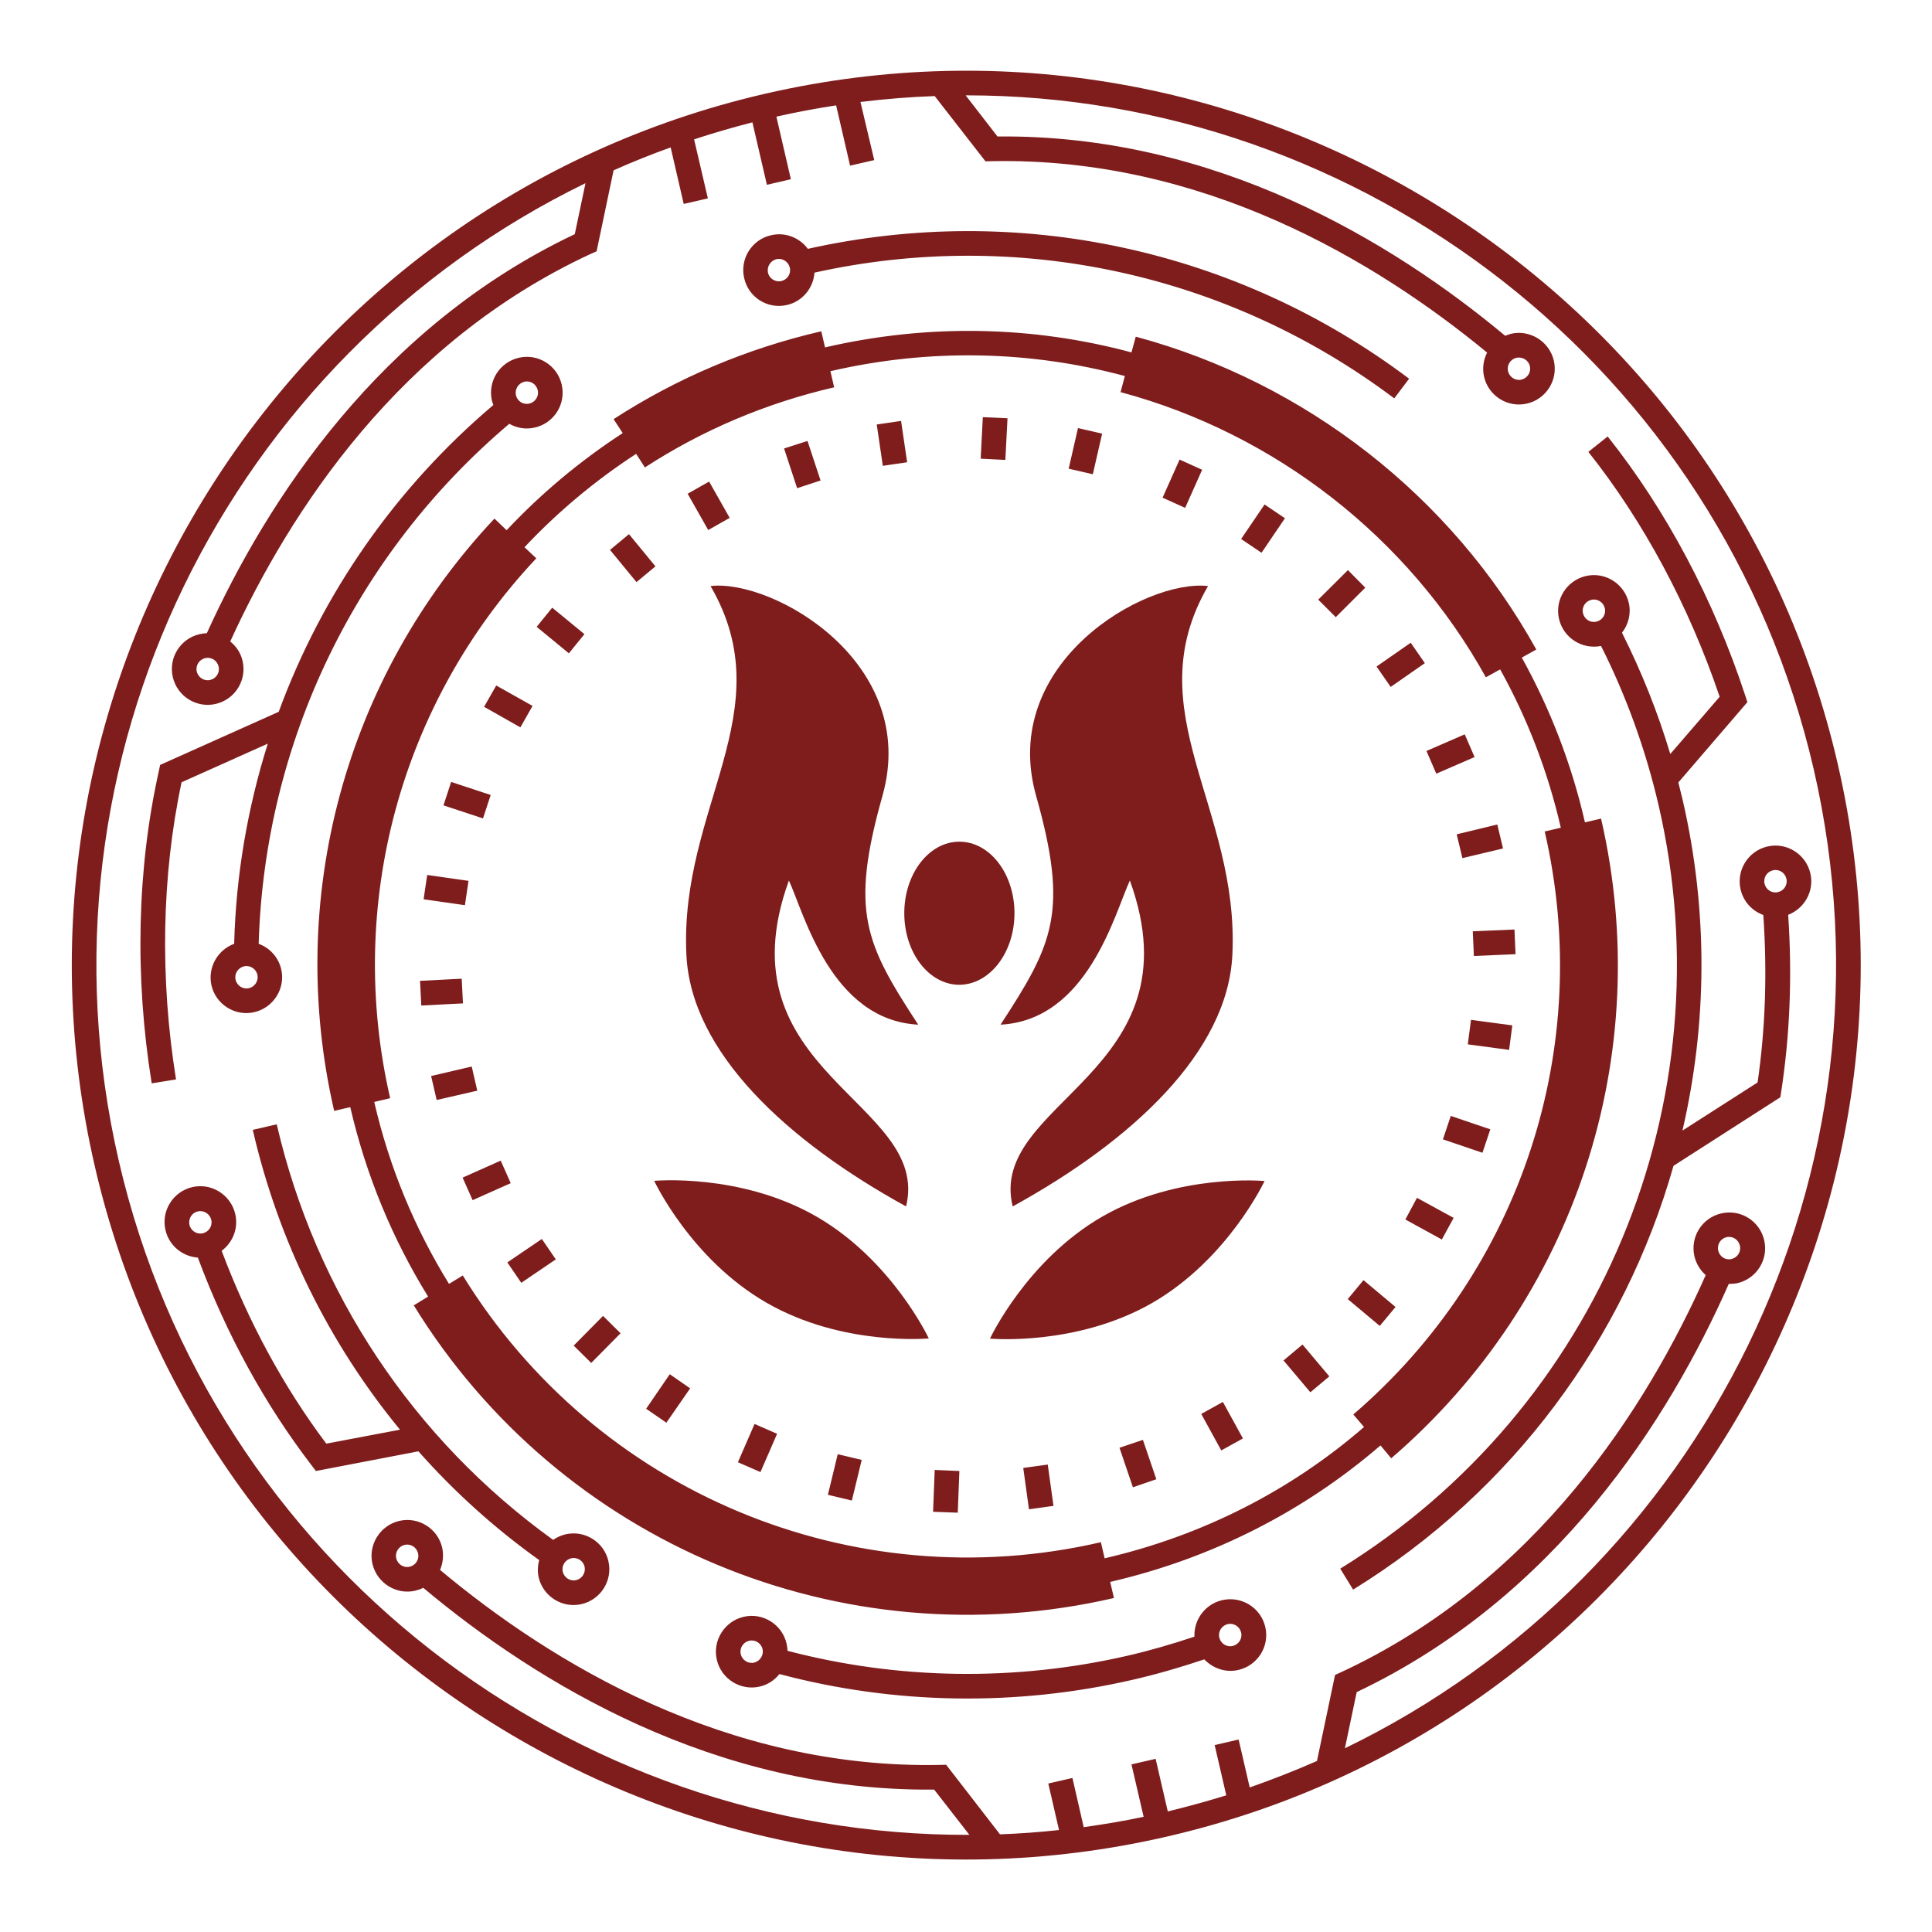 <?xml version="1.0" encoding="utf-8"?>
<!-- Generator: Adobe Illustrator 24.0.1, SVG Export Plug-In . SVG Version: 6.00 Build 0)  -->
<svg version="1.1" id="Layer_1" xmlns="http://www.w3.org/2000/svg" xmlns:xlink="http://www.w3.org/1999/xlink" x="0px" y="0px"
	 viewBox="0 0 1080 1080" style="enable-background:new 0 0 1080 1080;" xml:space="preserve">
<style type="text/css">
	.st0{fill:#7F1D1D;}
</style>
<path class="st0" d="M579.2,444.9c-21-74.3,61-121.3,96.1-117.3c-40.6,70,17.6,123.6,13.6,206.2c-2.6,54.3-56,103.9-122.8,140.6
	c-14.3-58.5,104.5-74.7,65.5-182.2c-8.5,18.4-23.5,78-72.3,80.6C588.8,527.6,597.5,509.8,579.2,444.9L579.2,444.9z M383.7,533.8
	c2.6,54.3,56,103.9,122.8,140.6c14.3-58.5-104.5-74.7-65.5-182.2c8.5,18.4,23.5,78,72.3,80.6c-29.6-45.3-38.3-63.1-20-127.9
	c21-74.3-61-121.3-96.1-117.3C437.9,397.7,379.7,451.2,383.7,533.8L383.7,533.8z M567.1,510.5c0-22.1-13.8-40-30.8-40
	c-17,0-30.8,17.9-30.8,40c0,22.1,13.8,40,30.8,40C553.3,550.4,567.1,532.5,567.1,510.5L567.1,510.5z M456.3,680
	c-42.4-24.4-90.6-19.9-90.6-19.9s20.5,43.9,62.9,68.2c42.4,24.4,90.6,19.9,90.6,19.9S498.7,704.4,456.3,680L456.3,680z M616.3,680
	c-42.4,24.4-62.9,68.3-62.9,68.3s48.2,4.4,90.6-19.9c42.4-24.4,62.9-68.2,62.9-68.2S658.7,655.7,616.3,680L616.3,680z M616.3,680"/>
<path class="st0" d="M427.7,52.4C159.1,114.4-9,383.4,53,652c62,268.6,331,436.7,599.6,374.6c268.6-62,436.7-331,374.7-599.6
	C965.3,158.5,696.3-9.6,427.7,52.4L427.7,52.4z M751.8,977.3l6.6-31.4c111.6-53,174.6-152.6,208-228.2c1.6,0,3.2-0.1,4.8-0.4
	c10.8-2.5,17.5-13.3,15-24c-2.5-10.8-13.2-17.5-24-15c-10.8,2.5-17.5,13.2-15,24c1,4.2,3.3,7.8,6.3,10.5
	c-32.9,74-94.7,171.4-204.1,222.1l-3.1,1.4l-10.1,48.1c-12.3,5.4-24.8,10.3-37.6,14.8l-6.2-26.8l-13.4,3.1l6.5,28.1
	c-10.7,3.3-21.6,6.3-32.7,9l-6.8-29.4l-13.5,3.1l6.8,29.3c-11.2,2.4-22.3,4.2-33.5,5.8l-6.3-27.5l-13.5,3.1l6,26
	c-11,1.2-22,2-33,2.4l-30.1-38.9l-3.5,0.1c-119.6,2.4-217.3-57.1-279.4-109c1.6-3.8,2.1-8,1.2-12.4c-2.5-10.8-13.3-17.5-24-15
	c-10.7,2.5-17.5,13.3-15,24c2.5,10.7,13.3,17.5,24,15c1.6-0.4,3-0.9,4.4-1.6c63.3,53,163,114,285.6,112.8l19.7,25.3
	C319.9,1026.5,118.4,874,66.4,648.9c-51.9-224.7,61.9-449.6,260.9-546.5l-6,28.5C212.3,182.6,149.6,279.1,115.6,354
	c-1.3,0-2.7,0.2-4,0.5c-10.8,2.5-17.5,13.2-15,24c2.5,10.8,13.3,17.5,24,15c10.8-2.5,17.5-13.3,15-24c-1-4.5-3.6-8.3-6.9-10.9
	c33.5-73.3,94.9-167.3,201.6-216.7l3.2-1.4l9.5-45.3c10.4-4.6,21-8.9,31.9-12.8l7.3,31.6l13.5-3.1l-7.7-33
	c10.7-3.5,21.6-6.7,32.6-9.5l8.1,34.9l13.4-3.1l-8.1-35c11.1-2.5,22.3-4.6,33.4-6.3l7.8,33.7l13.5-3.1L481,57
	c13.9-1.7,27.7-2.8,41.5-3.3l28.4,36.5l3.4-0.1c118-2.4,214.8,55.7,277,107c-2,4-2.8,8.7-1.7,13.5c2.5,10.8,13.3,17.5,24,15
	c10.8-2.5,17.5-13.3,15-24c-2.5-10.7-13.3-17.5-24-15c-1.1,0.3-2.1,0.7-3.2,1.1C778.2,135,679.1,75,557.6,76.3l-17.8-23
	c221.4-0.2,422.2,152.1,474.1,376.8C1065.8,655.3,951.5,880.7,751.8,977.3L751.8,977.3z M960.5,699.1c-0.8-3.4,1.3-6.7,4.6-7.5
	c3.4-0.8,6.7,1.3,7.5,4.7c0.8,3.4-1.3,6.7-4.7,7.5C964.6,704.6,961.3,702.5,960.5,699.1L960.5,699.1z M229,875.8
	c-3.3,0.8-6.7-1.3-7.5-4.7c-0.8-3.3,1.3-6.7,4.7-7.5c3.3-0.8,6.7,1.3,7.5,4.7C234.5,871.7,232.4,875,229,875.8L229,875.8z
	 M122.2,372.6c0.8,3.4-1.3,6.7-4.7,7.5c-3.3,0.8-6.7-1.3-7.5-4.7c-0.8-3.3,1.3-6.7,4.7-7.5C118.1,367.1,121.4,369.2,122.2,372.6
	L122.2,372.6z M855.2,204.7c0.8,3.3-1.3,6.7-4.7,7.5c-3.3,0.8-6.7-1.3-7.5-4.7c-0.8-3.3,1.3-6.7,4.7-7.5
	C851.1,199.3,854.5,201.4,855.2,204.7L855.2,204.7z M814.3,466.4l22.7-5.5l3.2,13.4l-22.7,5.4L814.3,466.4z M797.4,419.8l21.4-9.3
	l5.5,12.7l-21.4,9.3L797.4,419.8z M769.5,372.6l19.1-13.3l7.9,11.4l-19.1,13.3L769.5,372.6z M746.7,345l-9.8-9.8l16.6-16.5l9.7,9.8
	L746.7,345z M705.2,309l-11.4-7.7l13.1-19.3l11.4,7.7L705.2,309z M662.5,283.9l-12.6-5.7l9.5-21.3l12.6,5.7L662.5,283.9z
	 M610.9,265.1l-13.5-3.1l5.2-22.7l13.5,3.1L610.9,265.1z M549.4,233.2l13.8,0.6l-1.2,23.3l-13.8-0.7L549.4,233.2z M507.1,258.4
	l-13.6,2l-3.4-23.1l13.6-2L507.1,258.4z M451.4,246.5l7.3,22.1l-13.1,4.3l-7.3-22.2L451.4,246.5z M395.9,296.3L384.4,276l12-6.8
	l11.5,20.3L395.9,296.3z M351.6,298.6l14.8,18l-10.6,8.8l-14.8-18L351.6,298.6z M318,365.2l-18-14.8l8.7-10.7l18,14.8L318,365.2z
	 M277.4,383.2l20.3,11.4l-6.8,12l-20.3-11.5L277.4,383.2z M270,457.5l-22.1-7.3l4.3-13.1l22.1,7.3L270,457.5z M259.9,506l-23.1-3.3
	l2-13.6l23.1,3.3L259.9,506z M258.8,560.9l-23.3,1.2l-0.7-13.8l23.3-1.2L258.8,560.9z M266.8,609.7l-22.7,5.2l-3.1-13.4l22.7-5.3
	L266.8,609.7z M285.5,661.4l-21.3,9.5l-5.6-12.6l21.3-9.5L285.5,661.4z M310.7,704l-19.3,13.1l-7.8-11.4l19.3-13.1L310.7,704z
	 M337.1,735.6l9.8,9.7l-16.4,16.6l-9.8-9.7L337.1,735.6z M374.4,768.2l11.4,7.9l-13.3,19.2l-11.3-7.8L374.4,768.2z M421.8,796
	l12.6,5.5l-9.3,21.4l-12.6-5.5L421.8,796z M468.3,812.9l13.4,3.2l-5.5,22.7l-13.4-3.2L468.3,812.9z M522.5,821.7l13.8,0.6l-0.9,23.3
	l-13.8-0.5L522.5,821.7z M572,820.6l13.7-1.9l3.2,23.1l-13.7,1.9L572,820.6z M638.9,804.9l7.5,22l-13.1,4.5l-7.5-22.1L638.9,804.9z
	 M683.6,783.7l11.2,20.4l-12.1,6.7l-11.2-20.4L683.6,783.7z M728.1,751.6l15,17.8l-10.6,8.9l-15-17.8L728.1,751.6z M771.3,741.2
	l-17.9-15l8.8-10.6l17.9,15L771.3,741.2z M792.1,669.6l20.5,11.2l-6.6,12.1l-20.4-11.2L792.1,669.6z M828.7,644.4l-22.1-7.5
	l4.4-13.1l22.1,7.5L828.7,644.4z M822.3,570.1l23.1,3.1l-1.8,13.7l-23.1-3.1L822.3,570.1z M823.3,520.6l23.3-1l0.6,13.8l-23.3,1
	L823.3,520.6z M777.7,815.2C880.6,726.7,925.5,589.7,895,457.6l-9,2.1c-7.5-32.7-19.5-63.6-35.3-92.1l8.1-4.5
	c-47.4-85.7-129.1-149.4-223.9-174.9l-2.4,8.8c-55.3-14.9-113.9-16.1-171.3-2.8l-2.1-9c-41.6,9.6-80.6,26.1-116.1,49.1l5.1,7.8
	c-23.9,15.6-45.7,33.8-64.9,54.3l-6.8-6.5c-83.5,88.8-117,212.5-89.6,331.1l9-2.1c8.9,38.5,23.8,74,43.5,105.9l-8,4.9
	c81.8,133,239.1,198.8,391.4,163.6l-2.1-9h0c56.7-13.1,108.2-39.3,151.1-76.3L777.7,815.2z M617.5,871.1l-2.1-9
	C476.6,894.2,333.3,834.2,258.7,713l-7.7,4.7c-18.9-30.6-33.3-64.8-41.8-101.7l8.9-2.1c-24.9-108.1,5.6-220.9,81.7-301.8l-6.6-6.2
	c18.5-19.7,39.4-37.2,62.4-52.2l4.9,7.6c32.3-21,67.9-36,105.8-44.8l-2.1-9c55.2-12.8,111.4-11.6,164.6,2.7l-2.4,9
	c86.5,23.2,160.9,81.3,204.2,159.4l8-4.4c15.2,27.4,26.7,57.1,33.9,88.5l-9,2.1c27.8,120.4-13.2,245.3-107,325.9l6,7
	C721.5,833.3,672,858.5,617.5,871.1L617.5,871.1z M316.1,857.7c-2.5,0.6-4.9,1.7-6.9,3.1c-78-56.2-132.8-138.4-154.5-232.3
	l-13.4,3.1c14.3,62.1,42.6,119.3,82.3,167.6l-41.2,7.8c-23.9-31.8-43.5-68-58.5-107.8c6.2-4.6,9.5-12.6,7.6-20.6
	c-2.5-10.7-13.3-17.5-24-15c-10.8,2.5-17.5,13.3-15,24c2,8.7,9.5,14.8,18.1,15.4C126.6,746,148,784.9,174,818.9l2.6,3.4l57.3-11
	c20,22.6,42.6,43,67.5,60.8c-0.8,3-1,6.3-0.3,9.6c2.5,10.8,13.3,17.5,24,15c10.8-2.5,17.5-13.3,15-24
	C337.7,862,326.9,855.2,316.1,857.7L316.1,857.7z M110.6,677.2c3.3-0.8,6.7,1.3,7.5,4.7c0.8,3.3-1.3,6.7-4.7,7.5
	c-3.3,0.8-6.7-1.3-7.5-4.7C105.2,681.3,107.2,677.9,110.6,677.2L110.6,677.2z M322.1,883.3c-3.3,0.8-6.7-1.3-7.5-4.7
	c-0.8-3.3,1.3-6.7,4.7-7.5c3.3-0.8,6.7,1.3,7.5,4.7C327.5,879.2,325.4,882.5,322.1,883.3L322.1,883.3z M683.2,894.5
	c-9.5,2.2-15.9,10.9-15.5,20.4c-12.3,4.1-24.9,7.8-37.6,10.7c-62.7,14.4-128.2,13.4-189.9-2.8c0-1.3-0.2-2.6-0.5-4
	c-2.5-10.8-13.3-17.5-24-15c-10.7,2.5-17.5,13.3-15,24c2.5,10.8,13.3,17.5,24,15c4.5-1,8.3-3.6,11-7c64.2,17.1,132.4,18.2,197.5,3.2
	c13.5-3.1,26.9-7,40-11.4c4.8,5,11.9,7.6,19.1,5.9c10.8-2.5,17.5-13.3,15-24C704.8,898.7,694,892,683.2,894.5L683.2,894.5z
	 M421.6,929.4c-3.3,0.8-6.7-1.3-7.5-4.7c-0.8-3.4,1.3-6.7,4.7-7.5c3.3-0.8,6.7,1.3,7.5,4.7C427,925.2,424.9,928.6,421.6,929.4
	L421.6,929.4z M689.1,920.1c-3.4,0.8-6.7-1.3-7.5-4.7c-0.8-3.3,1.3-6.7,4.7-7.5c3.3-0.8,6.7,1.3,7.5,4.7
	C694.6,915.9,692.5,919.3,689.1,920.1L689.1,920.1z M439.9,170.5c8.7-2,14.8-9.5,15.4-18.1c113.2-25.1,231.2,0.4,324.1,70.3l8.3-11
	c-96.3-72.5-218.7-98.8-336.1-72.6c-4.6-6.2-12.6-9.5-20.6-7.6c-10.8,2.5-17.5,13.2-15,24C418.4,166.2,429.1,173,439.9,170.5
	L439.9,170.5z M434,144.9c3.3-0.8,6.7,1.3,7.5,4.7c0.8,3.4-1.3,6.7-4.7,7.5c-3.3,0.8-6.7-1.3-7.5-4.6
	C428.6,149,430.7,145.7,434,144.9L434,144.9z M1012,488.2c-2.5-10.8-13.3-17.5-24-15c-10.8,2.5-17.5,13.3-15,24
	c1.6,6.9,6.5,12,12.7,14.3c2.2,32,1.2,63.4-3.2,93.6l-42,26.9c13.8-59.5,14.5-122.6,0.1-184.9c-0.8-3.3-1.6-6.5-2.4-9.7l0,0
	l38.6-44.9l-1.2-3.7C958,335.2,931.4,285.1,898.7,244l-10.8,8.6c30.9,38.9,56.2,86.1,73.4,136.9l-27.6,32c-7-23.4-16.1-46.1-27-67.8
	c3.6-4.6,5.2-10.7,3.8-16.7c-2.5-10.8-13.3-17.5-24-15c-10.7,2.5-17.5,13.2-15,24c2.5,10.6,12.9,17.2,23.5,15.1
	c14.2,28.2,25,58.2,32.2,89.2c38.3,165.9-33.3,337.3-178,426.6l7.2,11.7c89.4-55.1,151.8-140.6,179.1-236.9l59.7-38.3l0.5-3.1
	c4.9-31.9,6.2-65.1,3.9-98.9C1008.8,507.8,1014.3,498,1012,488.2L1012,488.2z M884.9,342.8c-0.8-3.4,1.3-6.7,4.7-7.5
	c3.3-0.8,6.7,1.3,7.5,4.7c0.8,3.4-1.3,6.7-4.7,7.5C889,348.3,885.7,346.2,884.9,342.8L884.9,342.8z M993.9,498.7
	c-3.4,0.8-6.7-1.3-7.5-4.7c-0.8-3.4,1.3-6.7,4.7-7.5c3.4-0.8,6.7,1.3,7.5,4.7C999.4,494.6,997.3,497.9,993.9,498.7L993.9,498.7z
	 M101.5,437.3l48.2-21.6c-11.3,35.9-17.8,73.5-18.8,111.9c-9.3,3.4-14.9,13.3-12.7,23.2c2.5,10.8,13.3,17.5,24,15
	c10.7-2.5,17.5-13.3,15-24c-1.6-6.8-6.5-12-12.6-14.2c3.3-112.5,54-217.8,140.1-290.7c4.2,2.4,9.2,3.3,14.3,2.1
	c10.8-2.5,17.5-13.2,15-24c-2.5-10.8-13.2-17.5-24-15c-10.8,2.5-17.5,13.3-15,24c0.2,0.8,0.5,1.6,0.8,2.4
	C221,272.8,180,332,155.8,397.9l-66.3,29.7l-0.7,3.4c-12.2,54.6-13.6,115-4,174.6l13.6-2.2C89.3,546.8,90.4,489.4,101.5,437.3
	L101.5,437.3z M293.1,213.4c3.4-0.8,6.7,1.3,7.5,4.7c0.8,3.3-1.3,6.7-4.7,7.5c-3.4,0.8-6.7-1.3-7.5-4.7
	C287.7,217.5,289.8,214.2,293.1,213.4L293.1,213.4z M139.2,552.4c-3.3,0.8-6.7-1.3-7.5-4.7c-0.8-3.3,1.3-6.7,4.7-7.5
	c3.3-0.8,6.7,1.3,7.5,4.7C144.6,548.3,142.5,551.6,139.2,552.4L139.2,552.4z M139.2,552.4"/>
</svg>
